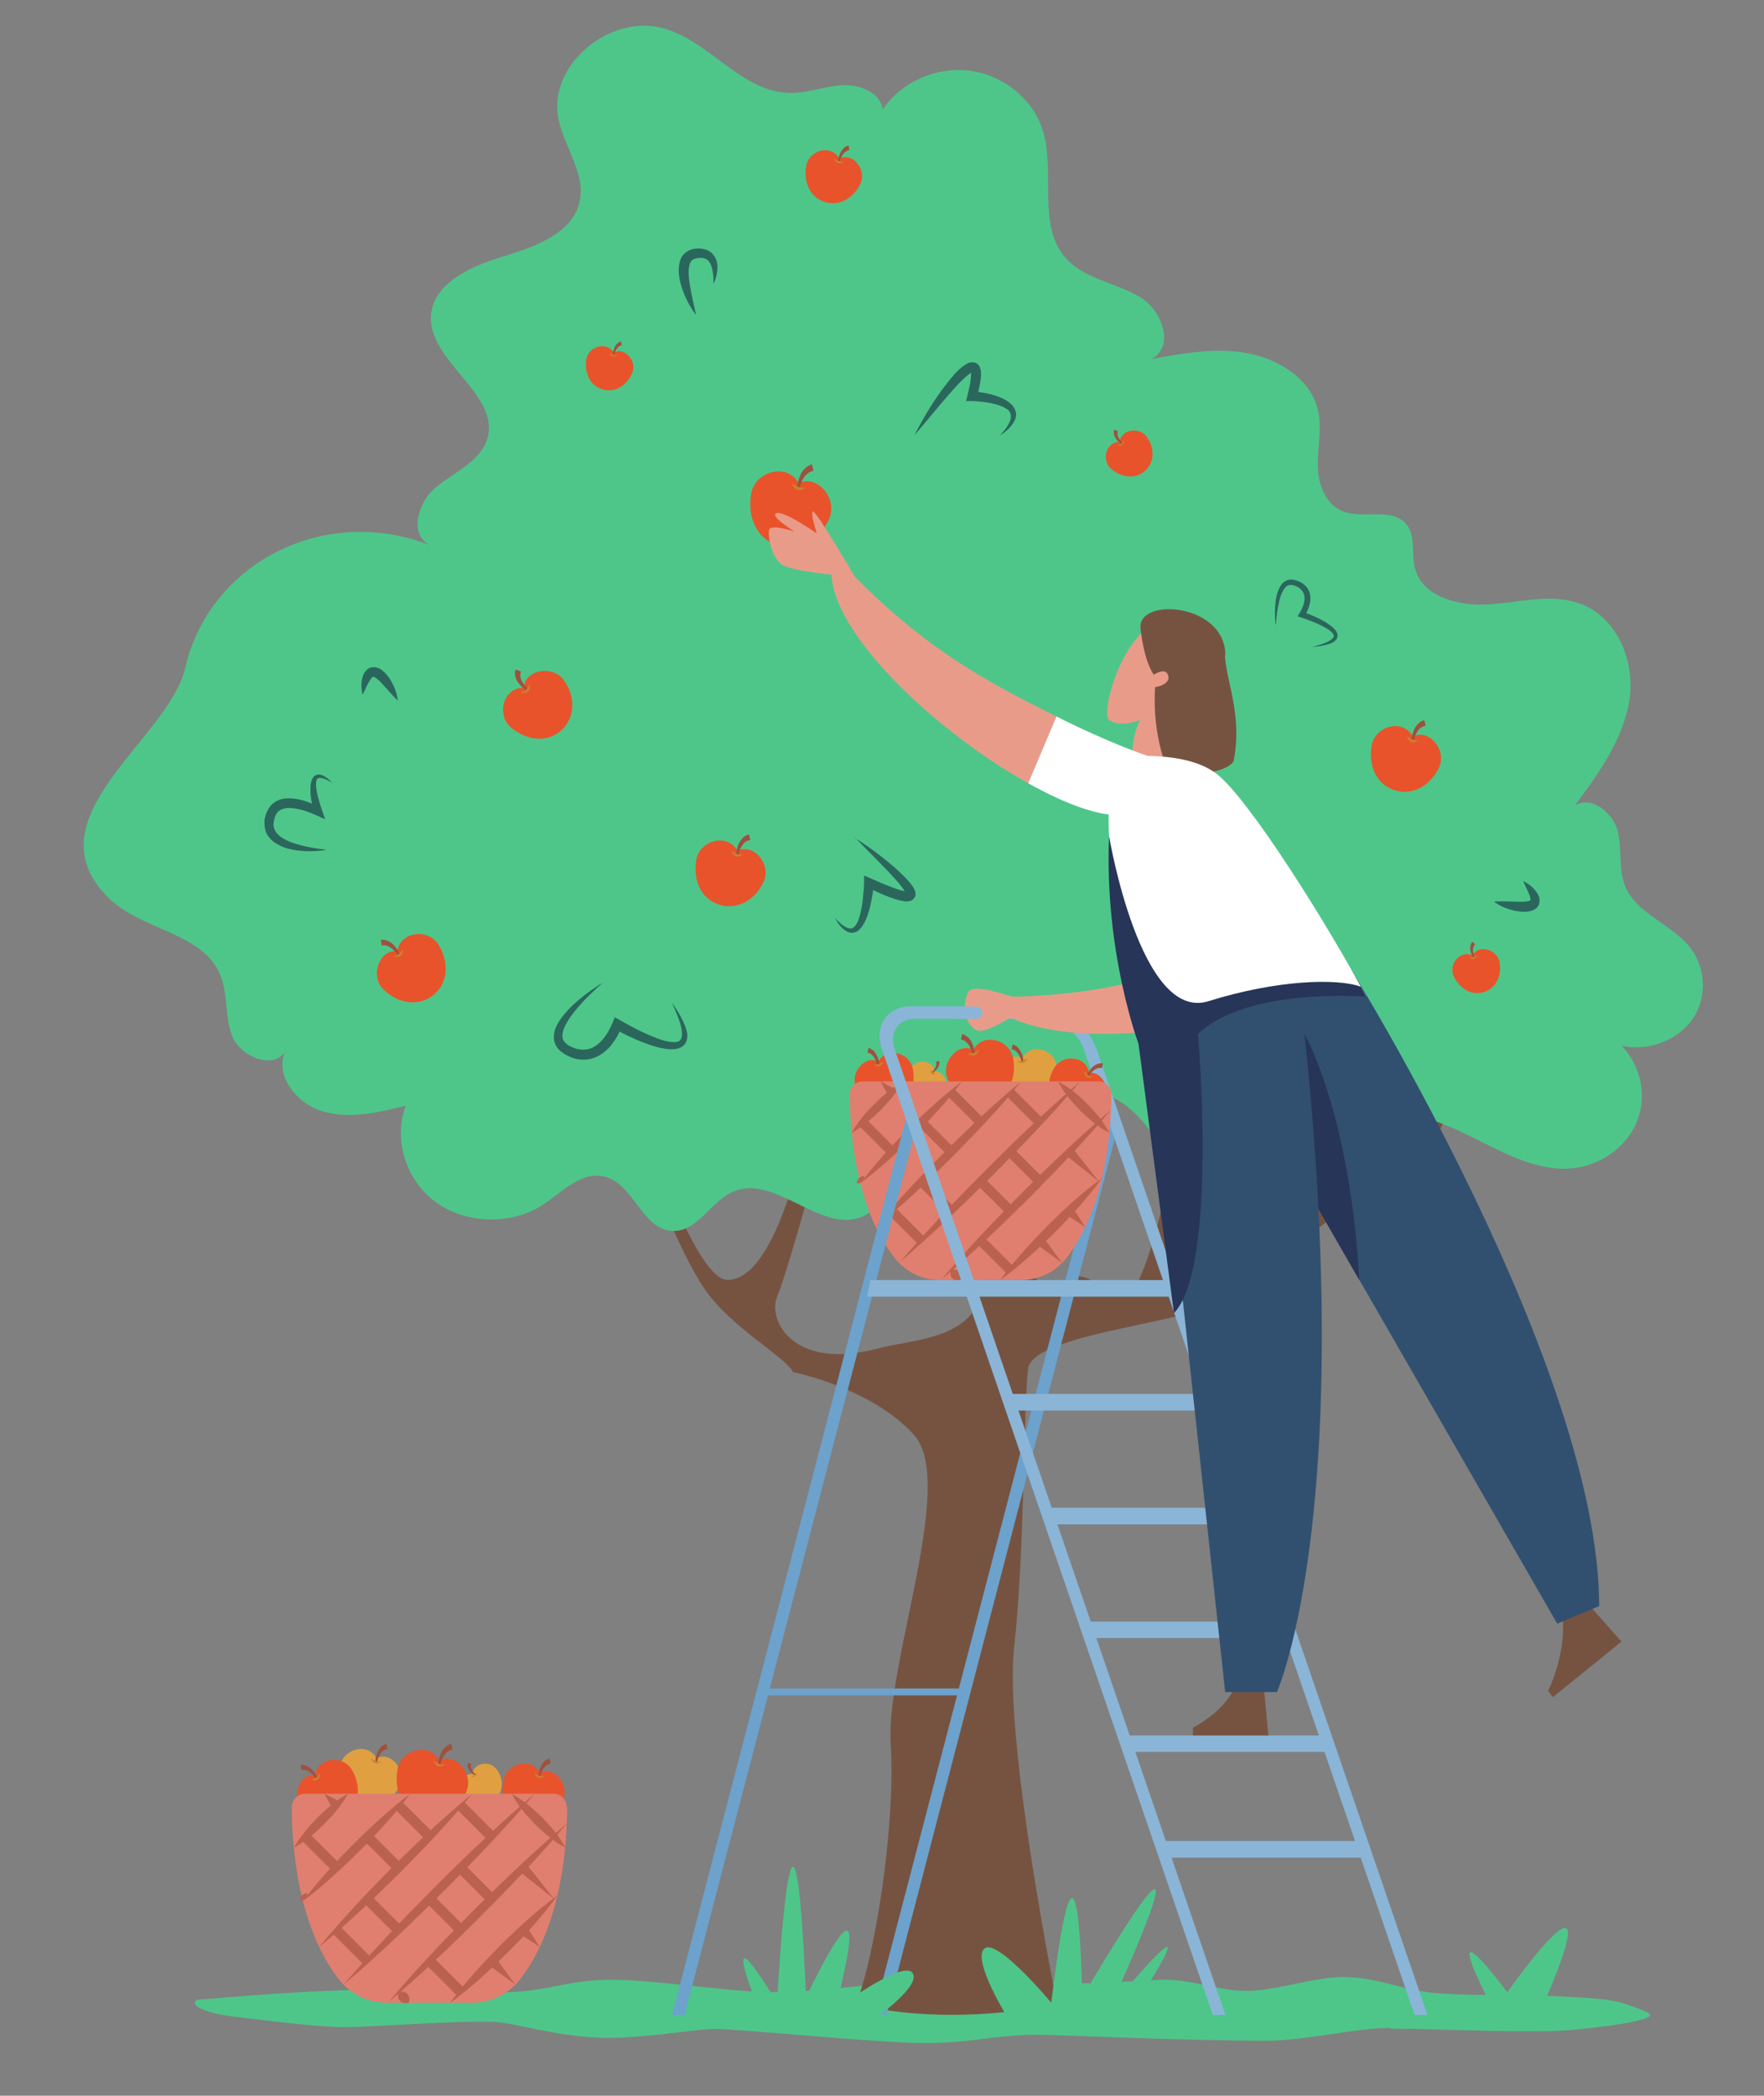 <?xml version="1.0" encoding="UTF-8"?><svg id="Livello_1" xmlns="http://www.w3.org/2000/svg" viewBox="0 0 95.46 113.39"><rect x="0" y="0" width="95.46" height="113.39" fill="#808080" stroke="none"/><defs><style>.cls-1{fill:#e99b89;}.cls-2{fill:#fff;}.cls-3{fill:#e8532b;}.cls-4{fill:#8ab5d7;}.cls-5{fill:#9e513e;}.cls-6{fill:#315070;}.cls-7{fill:#bb624e;}.cls-8{fill:#cd812e;}.cls-9{fill:#e07f6f;}.cls-10{fill:#e0a041;}.cls-11{fill:#6ca2cc;}.cls-12{fill:#2b665d;}.cls-13{fill:#273558;}.cls-14{fill:#4ec68a;}.cls-15{fill:#765341;}</style></defs><g><path class="cls-14" d="M75.25,109.73c-1.86-.03-4.52,.7-6.92,.69-5.14-.03-11.33-.34-12.29-.33-2.35,.02-3.44,.47-6.12,.45-2.64-.02-9.88-.76-11.21-.76-1.09,0-2.5,.33-5.14,.47-2.64,.13-5.21-.66-6.45-.82-1.43-.19-6.8,.25-8.44,.25s-4.42-.39-5.89-.55c-1.47-.17-2.61-.57-2.13-.93,3.99-.33,8.16-.66,12.34-.52,1.41,.05,2.82,.15,4.24,.12,2.66-.06,3.38-.71,6.05-.68,2.35,.03,5.89,.62,8.24,.66,2.03,.03,3.88-.24,5.81-.39,2.7-.2,5.4-.58,7.93-.27,3.62,.44,6.23-.03,7.92,0,1.54,.03,2.87,.64,4.41,.6,1.53-.04,3.5-.74,5.04-.75,1.85-.02,3.37,.76,5.17,.88,2.92,.18,3.55,0,6.49,.16,2.06,.11,2.99,.13,4.13,.58,.94,.36,1.31,.47,.1,.76-.82,.2-2.15,.35-3.21,.46-2.31,.24-7.57-.05-10.08-.05Z"/><path class="cls-15" d="M35.12,63.29s1.56,4.31,2.99,6.42c1.42,2.11,4.36,3.67,4.81,4.53,0,0,4.26,.85,6.55,3.41,2.29,2.56-1.55,12.36-1.27,16.7,.28,4.34-.84,11.51-1.89,14.11,3.28,.74,6.91,.74,10.9,0,0,0-2.89-14.22-2.33-19.32,.57-5.1,.51-12.92,.75-15.05,.24-2.13,10.14-2.51,12.09-4.38s4.93-4.86,7.07-4.86,5.12-8.39,5.12-8.39h-.85s-2.4,6.8-6.03,7.66c-3.64,.87-4.38,4.59-7.73,3.42-3.35-1.17,.34-12.76,.34-12.76l-1.32,.33s-.66,10.01-2.8,14.37c-.85,1.74-2.63-1.17-3.64-.23-3.52,3.27-4.05-12.23-4.05-12.23l-1.49,.28s2.14,8.29,.68,12.94c-.7,2.25-3.9,2.28-5.43,2.7-4.69,1.28-6.09-1.54-5.52-2.83,.57-1.29,2.9-9.86,2.9-9.86l-1.05-.53s-1.55,9.53-4.55,9.53c-1.56,0-3.84-6.66-3.84-6.66l-.43,.69Z"/><path class="cls-14" d="M6.01,48.7c1.72,1.6,4.82,1.79,5.83,3.87,.53,1.08,.29,2.38,.73,3.5,.44,1.12,2.29,1.85,2.87,.79-.6,1.32,.6,2.86,2.05,3.28s3.01,.05,4.47-.32c-.69,1.83,0,4.04,1.63,5.23,1.63,1.18,4.07,1.25,5.76,.15,1.05-.68,2.07-1.82,3.32-1.55,1.63,.35,2.05,2.89,3.73,2.95,1.38,.05,2.06-1.64,3.34-2.15,2.26-.9,4.71,2.34,6.94,1.37,2.07-.91,1.61-4.56,3.83-5.05,1.72-.38,3.33,1.69,5,1.15,1.27-.41,1.62-2.08,2.83-2.63,1.44-.65,3,.64,3.89,1.89,.89,1.26,1.91,2.78,3.51,2.8,2.39,.03,3.25-3.2,5.43-4.11,.94-.4,2.03-.31,3.04-.14,1.72,.3,3.4,.82,4.97,1.56,1.95,.92,3.94,2.2,6.1,1.9,1.5-.21,2.84-1.25,3.34-2.6,.51-1.35,.16-2.95-.87-4.01,1.43,.32,3.04-.28,3.84-1.44s.74-2.8-.15-3.9c-.99-1.23-2.82-1.79-3.46-3.21-.42-.95-.19-2.04-.43-3.04-.24-1-1.44-1.98-2.33-1.4,1.29-1.74,2.61-3.57,2.95-5.68,.34-2.1-.64-4.56-2.75-5.28-1.53-.52-3.2-.04-4.82,.07-1.62,.12-3.59-.4-4.01-1.88-.25-.86,.08-1.91-.57-2.55-.81-.8-2.29-.18-3.36-.61-.97-.39-1.35-1.53-1.35-2.53s.24-2.02,0-2.99c-.4-1.61-2.08-2.71-3.8-3.03-1.72-.31-3.49,0-5.21,.32,1.29-.65,.61-2.64-.63-3.37-1.24-.74-2.84-.94-3.85-1.94-1.82-1.8-.62-4.83-1.44-7.21-.56-1.63-2.18-2.89-3.97-3.09-1.8-.21-3.68,.65-4.64,2.11-.1-.89-1.22-1.37-2.17-1.32-.95,.05-1.86,.42-2.81,.42-2.63-.01-4.32-2.75-6.83-3.48-2.93-.86-6.29,1.96-5.75,4.82,.3,1.59,1.56,3.09,1.13,4.66-.45,1.64-2.44,2.34-4.15,2.86s-3.68,1.41-3.86,3.1c-.27,2.53,3.81,4.34,3.03,6.78-.38,1.2-1.79,1.78-2.79,2.61s-1.46,2.66-.23,3.14c-5.98-2.33-12.06,1.12-13.31,6.6-.9,3.93-8.71,8.24-4,12.61Z"/><g><g><path class="cls-3" d="M30.51,36.8c.62,.86,.65,2-.13,2.71s-1.89,.54-2.71-.13c-.83-.69-.44-2.19,.68-2.17,.04-.97,1.55-1.26,2.17-.4Z"/><path class="cls-5" d="M28.53,37.38c-.19-.12-.36-.26-.49-.45-.07-.1-.12-.2-.15-.32-.03-.12-.03-.25,0-.38l.31,.1c-.03,.08-.05,.16-.04,.24,0,.09,.03,.18,.07,.26,.08,.17,.22,.34,.37,.47l-.06,.09Z"/><path class="cls-8" d="M28.67,37.05s.03,.25-.1,.37c-.13,.12-.35,.09-.38,.06s.15-.04,.28-.16c.13-.12,.16-.29,.19-.27Z"/></g><g><path class="cls-3" d="M62.06,23.64c.42,.58,.44,1.35-.09,1.83-.53,.48-1.28,.37-1.83-.09-.56-.47-.3-1.48,.46-1.47,.03-.66,1.05-.85,1.46-.27Z"/><path class="cls-5" d="M60.72,24.04c-.13-.08-.24-.18-.33-.3-.04-.06-.08-.14-.1-.22-.02-.08-.02-.17,0-.26l.21,.06c-.02,.05-.03,.11-.03,.16,0,.06,.02,.12,.05,.18,.06,.12,.15,.23,.25,.32l-.04,.06Z"/><path class="cls-8" d="M60.82,23.81s.02,.17-.06,.25c-.09,.08-.24,.06-.25,.04s.1-.03,.19-.11c.09-.08,.11-.2,.13-.18Z"/></g><g><path class="cls-3" d="M34.21,20.18c-.27,.66-.92,1.09-1.6,.89-.69-.2-.98-.89-.89-1.6,.1-.72,1.1-1.03,1.49-.39,.57-.32,1.28,.44,1,1.1Z"/><path class="cls-5" d="M33.17,19.25c0-.15,.02-.3,.08-.44,.03-.07,.07-.14,.13-.2,.06-.06,.14-.11,.22-.14l.05,.21c-.05,.01-.11,.03-.15,.06-.05,.04-.09,.08-.13,.14-.07,.11-.12,.24-.14,.38h-.07Z"/><path class="cls-8" d="M33.41,19.21s-.13,.11-.25,.08-.18-.17-.17-.19c0-.02,.08,.07,.19,.1s.23-.01,.22,.01Z"/></g><g><path class="cls-3" d="M81.14,52.03c.15,.7-.14,1.41-.82,1.64-.68,.23-1.32-.18-1.64-.82-.33-.65,.32-1.47,1.01-1.16,.29-.59,1.3-.36,1.45,.34Z"/><path class="cls-5" d="M79.75,51.84c-.08-.12-.15-.26-.18-.41-.01-.08-.02-.16,0-.24,.02-.08,.05-.17,.1-.24l.16,.14s-.07,.08-.09,.14c-.02,.06-.03,.12-.03,.18,0,.13,.04,.27,.1,.39l-.06,.04Z"/><path class="cls-8" d="M79.93,51.68s-.05,.16-.16,.2c-.11,.04-.24-.04-.25-.07s.11,.01,.22-.02c.11-.04,.18-.14,.19-.11Z"/></g><g><path class="cls-3" d="M41.32,47.72c-.45,.96-1.42,1.55-2.42,1.22-1.01-.33-1.4-1.38-1.22-2.42,.19-1.07,1.69-1.46,2.23-.48,.87-.44,1.86,.73,1.41,1.69Z"/><path class="cls-5" d="M39.84,46.27c0-.22,.05-.44,.15-.65,.05-.1,.12-.2,.21-.29,.09-.09,.21-.15,.33-.19l.07,.31c-.08,.01-.16,.04-.23,.08-.07,.05-.14,.11-.19,.19-.11,.16-.19,.35-.23,.55h-.1Z"/><path class="cls-8" d="M40.21,46.24s-.2,.15-.37,.1c-.17-.06-.25-.26-.24-.3s.11,.11,.28,.17c.17,.06,.34,0,.32,.03Z"/></g><g><path class="cls-3" d="M77.87,41.53c-.45,.96-1.42,1.55-2.42,1.22-1.01-.33-1.4-1.38-1.22-2.42,.19-1.07,1.69-1.46,2.23-.48,.87-.44,1.86,.73,1.41,1.69Z"/><path class="cls-5" d="M76.39,40.09c0-.22,.05-.44,.15-.65,.05-.1,.12-.2,.21-.29,.09-.09,.21-.15,.33-.19l.07,.31c-.08,.01-.16,.04-.23,.08-.07,.05-.14,.11-.19,.19-.11,.16-.19,.35-.23,.55h-.1Z"/><path class="cls-8" d="M76.76,40.05s-.2,.15-.37,.1c-.17-.06-.25-.26-.24-.3,.01-.04,.11,.11,.28,.17,.17,.06,.34,0,.32,.03Z"/></g><g><path class="cls-3" d="M20.75,53.53c.75,.75,1.86,.97,2.69,.32,.83-.66,.85-1.78,.32-2.69-.54-.94-2.08-.8-2.26,.31-.96-.12-1.5,1.32-.75,2.07Z"/><path class="cls-5" d="M21.65,51.67c-.08-.2-.2-.39-.36-.56-.08-.08-.18-.15-.3-.2-.12-.05-.25-.07-.38-.07l.04,.32c.08-.02,.16-.02,.25,0,.08,.02,.17,.06,.25,.12,.16,.11,.3,.27,.4,.44l.09-.04Z"/><path class="cls-8" d="M21.3,51.75s.24,.08,.38-.03c.14-.11,.14-.33,.12-.36-.02-.03-.07,.14-.21,.25s-.32,.11-.29,.14Z"/></g><g><path class="cls-3" d="M46.56,9.94c-.36,.77-1.14,1.25-1.95,.98-.81-.27-1.13-1.11-.98-1.95,.15-.86,1.36-1.18,1.79-.39,.7-.36,1.5,.59,1.14,1.36Z"/><path class="cls-5" d="M45.36,8.78c0-.18,.04-.35,.12-.52,.04-.08,.1-.16,.17-.24,.07-.07,.17-.12,.27-.15l.05,.25c-.06,0-.13,.03-.19,.07-.06,.04-.11,.09-.16,.16-.09,.13-.15,.28-.19,.44h-.08Z"/><path class="cls-8" d="M45.66,8.75s-.16,.12-.3,.08c-.13-.04-.2-.21-.19-.24,0-.03,.09,.09,.23,.13s.27,0,.26,.03Z"/></g><g><path class="cls-3" d="M44.86,28.1c-.52,1.11-1.64,1.79-2.8,1.41-1.16-.39-1.62-1.6-1.41-2.8,.22-1.23,1.95-1.69,2.57-.56,1-.51,2.15,.84,1.64,1.95Z"/><path class="cls-5" d="M43.15,26.43c.01-.26,.06-.51,.17-.75,.06-.12,.14-.24,.24-.34,.11-.1,.24-.17,.38-.22l.08,.36c-.09,.01-.18,.04-.27,.1-.08,.06-.16,.13-.22,.22-.13,.18-.22,.41-.27,.64h-.12Z"/><path class="cls-8" d="M43.57,26.39s-.23,.18-.43,.11c-.19-.06-.29-.3-.27-.34,.01-.04,.13,.13,.32,.19,.19,.06,.39,0,.37,.04Z"/></g></g><g><path class="cls-12" d="M46.25,45.33c.48,.3,.95,.63,1.4,.98,.45,.35,.89,.72,1.3,1.13,.1,.11,.2,.21,.3,.33,.09,.13,.19,.23,.27,.44,.02,.06,.03,.13,.02,.23-.01,.11-.11,.22-.19,.27-.17,.08-.27,.06-.36,.06-.18-.02-.33-.06-.47-.1-.57-.17-1.09-.42-1.6-.67l.37-.22c-.03,.36-.08,.7-.15,1.04-.08,.34-.16,.69-.32,1.02-.08,.16-.18,.33-.33,.47-.07,.07-.17,.13-.28,.15-.11,.02-.22,.01-.32-.03-.36-.17-.55-.48-.71-.77,.23,.24,.49,.51,.77,.57,.27,.06,.43-.24,.53-.53,.1-.3,.16-.63,.2-.95,.04-.33,.07-.66,.08-.99v-.39s.37,.16,.37,.16c.51,.23,1.03,.45,1.54,.62,.12,.04,.26,.07,.36,.08,.05,0,.1,0,.06,0-.03,0-.07,.07-.07,.1,0,.03,0,.03,0,.02-.01-.06-.09-.18-.16-.28-.08-.11-.16-.21-.25-.32-.73-.83-1.56-1.62-2.35-2.44Z"/><path class="cls-12" d="M32.64,53.15c-.52,.47-1.03,.94-1.46,1.47-.22,.26-.42,.54-.57,.83-.15,.28-.23,.6-.13,.81,.05,.11,.14,.2,.25,.28,.11,.08,.27,.13,.41,.19,.29,.08,.58,.09,.84-.01,.53-.21,.93-.8,1.17-1.38l.12-.3,.27,.15c.43,.25,.88,.49,1.33,.7,.45,.2,.92,.41,1.38,.48,.23,.03,.46,.03,.56-.09,.11-.12,.11-.38,.07-.61-.09-.48-.32-.95-.52-1.42,.3,.42,.57,.86,.75,1.36,.08,.25,.16,.56-.04,.87-.1,.14-.27,.23-.42,.26-.15,.04-.3,.03-.44,.03-.56-.05-1.05-.23-1.54-.42-.48-.2-.95-.42-1.41-.68l.39-.14c-.14,.37-.31,.68-.55,.99-.24,.3-.55,.57-.94,.71-.39,.15-.83,.13-1.2,0-.18-.09-.35-.14-.52-.27-.17-.12-.33-.29-.41-.51-.08-.22-.07-.45-.02-.65,.05-.2,.14-.37,.24-.53,.2-.32,.44-.58,.69-.83,.52-.49,1.08-.91,1.68-1.27Z"/><path class="cls-12" d="M69.03,33.78c-.05-.41-.05-.83,0-1.25,.03-.21,.07-.42,.16-.62,.09-.2,.21-.43,.48-.52,.26-.08,.51,.01,.71,.11,.21,.11,.4,.3,.48,.54,.08,.24,.06,.49,0,.7-.06,.22-.15,.42-.28,.61l-.08-.24c.3,.1,.59,.22,.88,.36,.28,.14,.56,.3,.81,.54,.06,.06,.12,.13,.16,.22,.04,.09,.05,.21,0,.31-.1,.18-.27,.25-.42,.3-.31,.1-.62,.14-.93,.17,.3-.09,.6-.16,.87-.3,.13-.07,.26-.15,.3-.25,.04-.09-.04-.19-.14-.29-.21-.18-.5-.31-.77-.44-.28-.12-.57-.23-.85-.32l-.19-.06,.11-.18c.19-.31,.34-.72,.23-1.03-.05-.15-.17-.28-.32-.37-.16-.09-.33-.14-.48-.11-.15,.03-.27,.18-.35,.35-.09,.17-.15,.36-.19,.56-.1,.39-.14,.8-.17,1.22Z"/><path class="cls-12" d="M21.55,37.93c-.23-.22-.43-.44-.62-.66-.19-.21-.38-.44-.57-.57-.09-.07-.15-.08-.16-.08-.03-.02-.11,.07-.18,.18-.14,.22-.25,.51-.4,.79-.07-.31-.09-.63,0-.96,.05-.16,.13-.36,.38-.49,.13-.06,.28-.05,.39-.02,.12,.03,.21,.08,.28,.14,.29,.23,.46,.5,.6,.78,.14,.28,.23,.58,.26,.9Z"/><path class="cls-12" d="M80.87,48.78c.32-.02,.63-.01,.93,0,.29,0,.59,.03,.83-.01,.12-.01,.19-.06,.18-.05,.02,.01,.02-.11-.02-.23-.08-.25-.24-.52-.36-.82,.29,.15,.55,.34,.74,.63,.09,.14,.21,.34,.11,.64-.06,.14-.18,.25-.28,.29-.11,.05-.2,.07-.3,.09-.37,.04-.68-.02-.99-.11-.3-.09-.59-.22-.85-.42Z"/><path class="cls-12" d="M17.64,45.99c-.59,.09-1.2,.1-1.81-.02-.3-.05-.61-.16-.9-.34-.28-.17-.56-.48-.6-.86-.03-.09,0-.18-.02-.27,0-.09,0-.18,.03-.26l.07-.25,.13-.25c.2-.34,.6-.53,.95-.54,.7-.04,1.28,.21,1.84,.51l-.34,.28c-.07-.25-.11-.49-.15-.74-.04-.25-.05-.5-.03-.77,.02-.13,.04-.27,.13-.41,.09-.15,.31-.19,.43-.15,.26,.09,.44,.26,.61,.43-.21-.12-.43-.24-.64-.26-.11,0-.17,.03-.2,.1-.03,.08-.04,.18-.04,.29,.03,.44,.17,.91,.32,1.34l.18,.51-.51-.23c-.5-.23-1.08-.41-1.57-.38-.24,.03-.43,.12-.55,.29-.02,.05-.05,.1-.08,.15l-.05,.18c-.02,.06-.02,.12-.03,.17,0,.06-.03,.12,0,.17,.03,.45,.55,.77,1.08,.94,.54,.18,1.13,.28,1.72,.35Z"/><path class="cls-12" d="M49.47,23.58c.25-.5,.52-.98,.81-1.45,.29-.47,.6-.93,.95-1.37,.17-.22,.35-.44,.55-.65,.1-.1,.21-.2,.34-.3,.07-.05,.13-.09,.22-.14,.08-.04,.2-.09,.37-.06,.1,.02,.18,.06,.23,.13,.07,.07,.09,.13,.1,.18,.05,.12,.04,.19,.05,.29,0,.16-.02,.32-.04,.46-.05,.29-.12,.56-.19,.83l-.24-.33c.36,.03,.69,.09,1.03,.17,.34,.1,.68,.21,.98,.45,.15,.12,.29,.28,.34,.5,.05,.21-.02,.42-.12,.57-.19,.31-.46,.53-.74,.71,.22-.25,.44-.51,.55-.8,.11-.3,.02-.54-.24-.68-.25-.15-.56-.23-.87-.29-.31-.06-.64-.09-.95-.1h-.32s.08-.33,.08-.33c.06-.26,.13-.52,.16-.78,.02-.13,.03-.25,.03-.36,0-.04,0-.11-.01-.12,0-.01,0-.02,0,0,.02,0,.03,.02,.06,.03,.04,0,.01,0-.02,.02-.03,0-.09,.05-.13,.08-.1,.07-.19,.15-.29,.24-.19,.18-.38,.38-.56,.58-.72,.81-1.41,1.67-2.13,2.51Z"/><path class="cls-12" d="M37.64,17.01c-.31-.42-.55-.88-.72-1.38-.09-.25-.15-.51-.18-.78-.02-.27-.02-.57,.12-.89,.15-.32,.55-.52,.84-.51,.28-.02,.65,.03,.88,.31,.23,.26,.26,.58,.24,.84-.02,.27-.1,.53-.21,.76,0-.26,0-.51-.06-.75-.04-.23-.14-.45-.27-.55-.13-.1-.32-.13-.53-.09-.21,.02-.32,.09-.39,.24-.08,.15-.1,.37-.09,.6,0,.23,.04,.47,.08,.71,.08,.49,.2,.98,.31,1.48Z"/></g></g><g><polygon class="cls-11" points="60.39 60.27 60 60.27 47.28 109.02 47.97 109.02 60.35 61.53 60.39 60.27"/><path class="cls-4" d="M77.23,109.02h-.68l-17.89-52.24c-.31-.91-1.31-1.65-2.23-1.65h-2.3v-.67h2.08c1.3,0,2.71,1.05,3.14,2.33l17.9,52.24Z"/><g><g><g><path class="cls-10" d="M49.32,57.73c-.35,.49-.37,1.13,.08,1.54s1.07,.31,1.54-.08c.47-.39,.25-1.24-.38-1.23-.02-.55-.88-.72-1.23-.23Z"/><path class="cls-5" d="M50.45,58.06c.11-.07,.2-.15,.28-.26,.04-.05,.07-.12,.09-.18,.02-.07,.02-.14,0-.22l-.17,.05s.03,.09,.02,.14c0,.05-.02,.1-.04,.15-.05,.1-.12,.19-.21,.27l.03,.05Z"/><path class="cls-8" d="M50.37,57.87s-.02,.14,.05,.21c.07,.07,.2,.05,.21,.03,.01-.02-.09-.03-.16-.09-.07-.07-.09-.17-.11-.15Z"/></g><g><path class="cls-3" d="M46.34,58.86c.37,.81,1.19,1.3,2.04,1.02,.84-.28,1.18-1.16,1.02-2.04-.16-.9-1.42-1.23-1.87-.4-.73-.37-1.56,.61-1.19,1.42Z"/><path class="cls-5" d="M47.58,57.65c0-.19-.04-.37-.13-.54-.04-.09-.1-.17-.17-.25-.08-.07-.17-.13-.28-.16l-.06,.26c.07,0,.13,.03,.19,.07,.06,.04,.11,.1,.16,.16,.09,.13,.16,.3,.19,.46h.09Z"/><path class="cls-8" d="M47.28,57.61s.17,.13,.31,.08c.14-.05,.21-.22,.2-.25-.01-.03-.1,.09-.24,.14-.14,.05-.28,0-.27,.03Z"/></g><g><path class="cls-10" d="M54.13,58.67c.37,.81,1.19,1.3,2.04,1.02,.84-.28,1.18-1.16,1.02-2.04-.16-.9-1.42-1.23-1.87-.4-.73-.37-1.56,.61-1.19,1.42Z"/><path class="cls-5" d="M55.38,57.46c0-.19-.04-.37-.13-.54-.04-.09-.1-.17-.17-.25-.08-.07-.17-.13-.28-.16l-.06,.26c.07,0,.13,.03,.19,.07,.06,.04,.11,.1,.16,.16,.09,.13,.16,.3,.19,.46h.09Z"/><path class="cls-8" d="M55.07,57.43s.17,.13,.31,.08c.14-.05,.21-.22,.2-.25-.01-.03-.1,.09-.24,.14-.14,.05-.28,0-.27,.03Z"/></g><g><path class="cls-3" d="M59.57,59.78c-.63,.63-1.56,.82-2.26,.27-.7-.55-.71-1.49-.27-2.26,.46-.79,1.75-.67,1.9,.26,.81-.1,1.26,1.11,.63,1.74Z"/><path class="cls-5" d="M58.81,58.22c.07-.17,.17-.33,.3-.47,.07-.07,.15-.13,.25-.17,.1-.04,.21-.06,.32-.06l-.04,.27c-.07-.01-.14-.02-.21,0-.07,.02-.14,.05-.21,.1-.13,.09-.25,.23-.34,.37l-.08-.04Z"/><path class="cls-8" d="M59.11,58.29s-.2,.06-.32-.03c-.12-.09-.12-.28-.1-.3,.02-.03,.06,.12,.17,.21s.27,.09,.25,.12Z"/></g><g><path class="cls-3" d="M51.3,58.44c.43,.93,1.38,1.5,2.35,1.18s1.36-1.34,1.18-2.35c-.18-1.03-1.64-1.42-2.16-.47-.84-.43-1.81,.71-1.37,1.64Z"/><path class="cls-5" d="M52.74,57.04c0-.21-.05-.42-.15-.63-.05-.1-.11-.2-.2-.28-.09-.08-.2-.15-.32-.19l-.07,.31c.08,.01,.15,.04,.22,.08,.07,.05,.13,.11,.19,.19,.11,.15,.18,.34,.22,.53h.1Z"/><path class="cls-8" d="M52.38,57.01s.2,.15,.36,.09c.16-.05,.24-.25,.23-.29-.01-.04-.11,.11-.27,.16-.16,.05-.33,0-.31,.03Z"/></g></g><g><path class="cls-9" d="M60.14,59.2c0,1.67-.21,6.02-2.43,8.87-.59,.75-1.49,1.19-2.44,1.19h-4.41c-.95,0-1.85-.44-2.44-1.19-2.22-2.84-2.43-7.19-2.43-8.87,0-.38,.31-.69,.7-.69h12.76c.38,0,.69,.31,.7,.69Z"/><g><path class="cls-7" d="M46.09,61.29c.33-.59,.76-1.09,1.22-1.55,.47-.46,.96-.89,1.55-1.22-.33,.6-.76,1.09-1.22,1.56-.47,.46-.96,.89-1.56,1.22Z"/><path class="cls-7" d="M46.55,64.03c.4-.52,.81-1.03,1.25-1.51,.43-.49,.88-.95,1.34-1.42,.92-.92,1.87-1.8,2.92-2.59-.78,1.06-1.67,2-2.58,2.93-.92,.91-1.87,1.81-2.93,2.58Z"/><path class="cls-7" d="M47.39,66.39c1.18-1.44,2.46-2.79,3.77-4.1,1.32-1.31,2.66-2.59,4.1-3.77-1.17,1.45-2.46,2.79-3.76,4.11-1.32,1.31-2.66,2.59-4.11,3.76Z"/><path class="cls-7" d="M48.65,68.34c1.51-1.76,3.11-3.44,4.74-5.08,.82-.82,1.65-1.63,2.49-2.42,.84-.8,1.71-1.57,2.58-2.33-1.5,1.77-3.11,3.44-4.74,5.08-1.64,1.63-3.31,3.24-5.08,4.74Z"/><path class="cls-7" d="M50.92,69.26c.71-.83,1.43-1.64,2.17-2.43,.74-.79,1.5-1.57,2.26-2.34,1.54-1.53,3.11-3.03,4.77-4.44-1.4,1.67-2.9,3.23-4.43,4.77-1.54,1.53-3.1,3.03-4.77,4.43Z"/><path class="cls-7" d="M54.12,69.26c.78-1.06,1.66-2.02,2.57-2.94,.92-.92,1.88-1.8,2.94-2.57-.38,.54-.8,1.04-1.23,1.53-.43,.49-.88,.96-1.34,1.42-.46,.46-.93,.91-1.42,1.34-.49,.43-.99,.85-1.53,1.23Z"/><path class="cls-7" d="M57.26,58.52c.61,.31,1.11,.74,1.57,1.2,.46,.47,.89,.96,1.2,1.57-.61-.31-1.11-.74-1.57-1.2-.46-.47-.89-.96-1.2-1.57Z"/><polygon class="cls-7" points="59.46 63.92 57.68 62.51 58.05 62.13 59.46 63.92"/><rect class="cls-7" x="55.2" y="58.79" width=".53" height="2.26" transform="translate(-26.13 56.77) rotate(-45)"/><rect class="cls-7" x="52" y="58.79" width=".53" height="2.26" transform="translate(-27.06 54.51) rotate(-45)"/><polygon class="cls-7" points="58.73 66.39 57.68 65.71 58.05 65.33 58.73 66.39"/><rect class="cls-7" x="55.2" y="61.99" width=".53" height="2.26" transform="translate(-28.39 57.71) rotate(-45)"/><rect class="cls-7" x="50.4" y="60.39" width=".53" height="2.26" transform="translate(-28.66 53.83) rotate(-44.99)"/><polygon class="cls-7" points="57.48 68.34 56.08 67.31 56.45 66.93 57.48 68.34"/><rect class="cls-7" x="53.6" y="63.59" width=".53" height="2.26" transform="translate(-29.99 57.05) rotate(-45.01)"/><polygon class="cls-7" points="48.08 59.31 47.66 58.52 48.45 58.93 48.08 59.31"/><rect class="cls-7" x="53.6" y="66.79" width=".53" height="2.26" transform="translate(-32.25 57.98) rotate(-45)"/><rect class="cls-7" x="47.2" y="60.39" width=".53" height="2.26" transform="translate(-29.6 51.58) rotate(-45)"/><rect class="cls-7" x="50.4" y="63.59" width=".53" height="2.26" transform="translate(-30.93 54.78) rotate(-45)"/><rect class="cls-7" x="48.8" y="65.19" width=".53" height="2.26" transform="translate(-32.53 54.12) rotate(-45)"/><path class="cls-7" d="M52,69.26c-.24,.06-.36,0-.46-.08-.08-.1-.14-.22-.08-.46,.24-.06,.36,0,.46,.08,.08,.1,.14,.22,.08,.46Z"/><path class="cls-7" d="M46.66,63.92c-.18,.12-.24,.12-.28,.1-.02-.03-.02-.1,.1-.28,.18-.12,.24-.12,.28-.1,.02,.04,.02,.1-.1,.28Z"/></g></g></g><polygon class="cls-11" points="49.47 60.27 49.09 60.27 36.37 109.02 37.05 109.02 49.43 61.57 49.47 60.27"/><polygon class="cls-11" points="52.23 91.73 41.38 91.73 41.39 91.36 52.24 91.36 52.23 91.73"/><path class="cls-4" d="M66.31,109.02h-.68l-17.9-52.24c-.43-1.28,.27-2.33,1.57-2.33h4.81v.67h-4.58c-.92,0-1.42,.74-1.11,1.65l17.89,52.24Z"/><polygon class="cls-4" points="71.91 94.79 60.99 94.79 60.69 93.9 71.6 93.9 71.91 94.79"/><polygon class="cls-4" points="69.81 88.63 58.9 88.63 58.6 87.74 69.51 87.74 69.81 88.63"/><polygon class="cls-4" points="73.94 100.51 63.02 100.51 62.72 99.61 73.63 99.61 73.94 100.51"/><polygon class="cls-4" points="67.72 82.48 56.81 82.48 56.5 81.58 67.42 81.58 67.72 82.48"/><polygon class="cls-4" points="65.63 76.32 54.72 76.32 54.41 75.42 65.33 75.42 65.63 76.32"/><polygon class="cls-4" points="63.54 70.16 46.92 70.16 47.1 69.26 63.17 69.26 63.54 70.16"/></g><g><path class="cls-1" d="M54.81,53.93s5.66-.06,8.41-1.54l.31,3.25s-5.45,.97-8.86-.58c0,0-1.37,.88-1.8,.69-.6-.26-.83-1.22-.51-2.01,.21-.53,1.56-.07,2.44,.19Z"/><path class="cls-4" d="M52.84,54.46h-1.31v.67h1.31c.18,0,.33-.15,.33-.33h0c0-.18-.15-.33-.33-.33Z"/><path class="cls-15" d="M84.53,87.26s.37,1.77-.75,4.23l.25,.34,3.72-3.01-2.12-2.38-1.1,.81Z"/><path class="cls-15" d="M66.97,90.73s-.04,1.43-2.41,2.75v.42h4.08l-.3-3.17h-1.36Z"/><path class="cls-6" d="M73.08,52.4s13.46,21.61,13.46,34.5l-2.27,.95-18.64-32.38,7.45-3.07Z"/><path class="cls-13" d="M70.59,55.94s2.46,4.22,2.97,13.32l-3.38-5.88,.41-7.44Z"/><path class="cls-6" d="M62.42,55.66l3.88,35.89h2.8s4.65-10.3,1.09-39.11c0,0-4.95-.64-7.78,3.22Z"/><path class="cls-1" d="M61.43,41.85s-.47-1.35,.26-2.89c0,0-1.03,.44-1.67,0-.42-.28,.41-3.95,2.41-5.27,2-1.33,3.4,1.9,2.65,3.09-.75,1.19-2.59,1.58-1.64,4.45,0,0-.86,.6-2.02,.61Z"/><path class="cls-15" d="M66.31,35.47c.02-2.84-4.76-3.18-4.59-1.47,.08,.77,.29,1.88,.72,2.51,0,0,.65-.45,.78,.05,.13,.5-.71,.62-.71,.62,0,0-.21,2.15,.59,4.25,1.16,.65,3.12,.46,3.65-.22,.51-2.49-.4-4.35-.46-5.74Z"/><path class="cls-2" d="M60.69,40.97s3.32-.43,5.08,.85c1.77,1.28,6.23,8.47,8.16,12.1,0,0-4.74-1.87-11.82,2.54,0,0-3.58-12.51-1.43-15.5Z"/><path class="cls-2" d="M62.11,40.9s-2-.65-4.95-2.14l-1.53,3.61c4.16,2.33,7.53,2.74,6.48-1.48Z"/><path class="cls-1" d="M45.15,30.04c-1.25,3.31,5.26,9.43,10.49,12.34l1.53-3.61c-3.75-1.89-7.4-3.71-12.02-8.73Z"/><path class="cls-1" d="M46.26,31.21s-2.08-3.56-2.26-3.54c-.18,.02,.2,1.19,.2,1.19,0,0-2.07-1.44-2.25-1.04-.11,.23,1.05,.94,1.05,.94,0,0-1.31-.43-1.38-.09s.09,1.31,.6,1.81,4.03,.72,4.03,.72Z"/><path class="cls-13" d="M60.02,45.25s1.69,10.09,5.38,8.92c3.7-1.16,7-1.25,8.24-.78l.29,.54s-6.45-.54-9.1,2.02c0,0,1.1,12.56-1.3,15.1l-1.92-14.58s-1.86-4.95-1.59-11.22Z"/></g><g><g><g><path class="cls-10" d="M26.88,95.73c.37,.51,.39,1.19-.08,1.62s-1.13,.32-1.62-.08c-.5-.41-.26-1.31,.4-1.3,.03-.58,.92-.75,1.29-.24Z"/><path class="cls-5" d="M25.7,96.07c-.11-.07-.21-.16-.29-.27-.04-.06-.07-.12-.09-.19-.02-.07-.02-.15,0-.23l.18,.06s-.03,.09-.02,.14c0,.05,.02,.1,.04,.16,.05,.1,.13,.2,.22,.28l-.04,.05Z"/><path class="cls-8" d="M25.79,95.87s.02,.15-.06,.22c-.08,.07-.21,.05-.22,.04-.02-.02,.09-.03,.17-.1,.08-.07,.1-.18,.11-.16Z"/></g><g><path class="cls-3" d="M30.45,97.41c-.39,.85-1.25,1.37-2.14,1.07-.89-.29-1.24-1.22-1.07-2.14,.17-.94,1.49-1.29,1.97-.42,.76-.39,1.64,.64,1.25,1.49Z"/><path class="cls-5" d="M29.14,96.14c0-.2,.05-.39,.13-.57,.05-.09,.1-.18,.18-.26,.08-.08,.18-.13,.29-.17l.06,.28c-.07,.01-.14,.03-.2,.07-.06,.04-.12,.1-.17,.17-.1,.14-.17,.31-.2,.49h-.09Z"/><path class="cls-8" d="M29.46,96.1s-.18,.14-.32,.09-.22-.23-.21-.26,.1,.1,.25,.15,.3,0,.29,.03Z"/></g><g><path class="cls-10" d="M21.62,96.62c-.39,.85-1.25,1.37-2.14,1.07-.89-.29-1.24-1.22-1.07-2.14,.17-.94,1.49-1.29,1.97-.42,.76-.39,1.64,.64,1.25,1.49Z"/><path class="cls-5" d="M20.31,95.35c0-.2,.05-.39,.13-.57,.05-.09,.1-.18,.18-.26,.08-.08,.18-.13,.29-.17l.06,.28c-.07,.01-.14,.03-.2,.07-.06,.04-.12,.1-.17,.17-.1,.14-.17,.31-.2,.49h-.09Z"/><path class="cls-8" d="M20.64,95.31s-.18,.14-.33,.09c-.15-.05-.22-.23-.21-.26,.01-.03,.1,.1,.25,.15,.15,.05,.3,0,.29,.03Z"/></g><g><path class="cls-3" d="M16.39,97.87c.66,.66,1.65,.86,2.38,.28,.73-.58,.75-1.57,.28-2.38-.48-.83-1.84-.71-1.99,.27-.85-.11-1.33,1.16-.67,1.83Z"/><path class="cls-5" d="M17.18,96.22c-.07-.18-.17-.35-.32-.49-.07-.07-.16-.13-.26-.18-.1-.04-.22-.06-.33-.06l.04,.28c.07-.01,.14-.02,.22,0,.07,.02,.15,.05,.22,.1,.14,.1,.26,.24,.36,.39l.08-.04Z"/><path class="cls-8" d="M16.87,96.3s.21,.07,.33-.03c.12-.1,.13-.29,.11-.32-.02-.03-.06,.13-.18,.22-.12,.1-.28,.1-.26,.13Z"/></g><g><path class="cls-3" d="M25.23,96.98c-.46,.98-1.45,1.58-2.48,1.24-1.03-.34-1.43-1.41-1.24-2.48,.19-1.09,1.72-1.49,2.27-.49,.88-.45,1.9,.74,1.44,1.73Z"/><path class="cls-5" d="M23.72,95.5c0-.23,.05-.45,.15-.66,.05-.11,.12-.21,.21-.3,.09-.09,.21-.15,.34-.19l.07,.32c-.08,.01-.16,.04-.24,.08-.07,.05-.14,.12-.2,.2-.11,.16-.19,.36-.24,.56h-.11Z"/><path class="cls-8" d="M24.09,95.47s-.21,.16-.38,.1c-.17-.06-.25-.27-.24-.3s.12,.11,.29,.17,.34,0,.33,.04Z"/></g></g><g><path class="cls-9" d="M30.69,97.78c0,1.76-.22,6.34-2.56,9.33-.62,.79-1.56,1.25-2.57,1.25h-4.64c-1,0-1.95-.46-2.57-1.25-2.33-2.99-2.56-7.57-2.56-9.33,0-.4,.33-.73,.73-.73h13.42c.4,0,.73,.32,.73,.73Z"/><g><path class="cls-7" d="M15.91,99.97c.17-.32,.38-.6,.59-.87,.21-.27,.45-.52,.69-.77,.25-.24,.5-.48,.77-.69,.27-.22,.55-.42,.87-.59-.34,.63-.8,1.15-1.28,1.64-.49,.48-1.01,.94-1.64,1.28Z"/><path class="cls-7" d="M16.4,102.85c.83-1.1,1.76-2.1,2.72-3.07,.97-.96,1.97-1.89,3.07-2.72-.82,1.11-1.76,2.11-2.72,3.08-.49,.48-.98,.95-1.49,1.41-.51,.46-1.03,.9-1.59,1.31Z"/><path class="cls-7" d="M17.28,105.33c1.25-1.51,2.59-2.93,3.96-4.31,1.38-1.38,2.8-2.72,4.31-3.96-1.23,1.53-2.59,2.93-3.96,4.32-1.39,1.37-2.8,2.72-4.32,3.96Z"/><path class="cls-7" d="M18.6,107.38c1.59-1.86,3.27-3.61,4.99-5.34,.86-.86,1.73-1.71,2.62-2.54,.88-.84,1.79-1.65,2.72-2.45-1.58,1.87-3.27,3.62-4.98,5.34-1.73,1.71-3.48,3.41-5.34,4.98Z"/><path class="cls-7" d="M20.99,108.36c.74-.87,1.5-1.73,2.28-2.56,.78-.84,1.58-1.65,2.38-2.46,1.62-1.61,3.27-3.19,5.02-4.67-1.47,1.76-3.05,3.4-4.66,5.02-1.62,1.61-3.26,3.19-5.02,4.66Z"/><path class="cls-7" d="M24.36,108.36c.82-1.12,1.75-2.12,2.71-3.1,.97-.96,1.98-1.89,3.1-2.71-.4,.57-.84,1.09-1.29,1.61-.45,.52-.93,1.01-1.41,1.49-.49,.48-.98,.95-1.49,1.41-.51,.45-1.04,.9-1.61,1.3Z"/><path class="cls-7" d="M27.66,97.05c.64,.33,1.16,.78,1.66,1.26,.24,.25,.47,.5,.69,.77,.21,.27,.41,.56,.58,.88-.33-.16-.61-.36-.88-.58-.27-.21-.53-.45-.77-.69-.48-.49-.93-1.01-1.26-1.66Z"/><polygon class="cls-7" points="29.98 102.74 28.1 101.25 28.49 100.86 29.98 102.74"/><rect class="cls-7" x="25.49" y="97.34" width=".56" height="2.38" transform="translate(-62.12 47.07) rotate(-44.99)"/><rect class="cls-7" x="22.13" y="97.34" width=".56" height="2.38" transform="translate(-63.11 44.7) rotate(-45)"/><polygon class="cls-7" points="29.21 105.34 28.1 104.62 28.49 104.23 29.21 105.34"/><rect class="cls-7" x="25.49" y="100.71" width=".56" height="2.38" transform="translate(-64.5 48.06) rotate(-44.99)"/><rect class="cls-7" x="20.44" y="99.02" width=".56" height="2.38" transform="translate(-64.79 44.01) rotate(-45)"/><polygon class="cls-7" points="27.89 107.38 26.42 106.3 26.81 105.91 27.89 107.38"/><rect class="cls-7" x="23.81" y="102.39" width=".56" height="2.38" transform="translate(-66.19 47.37) rotate(-45)"/><polygon class="cls-7" points="18 97.89 17.56 97.05 18.4 97.49 18 97.89"/><rect class="cls-7" x="23.81" y="105.76" width=".56" height="2.38" transform="translate(-68.57 48.37) rotate(-45.01)"/><rect class="cls-7" x="17.08" y="99.02" width=".56" height="2.38" transform="translate(-65.79 41.64) rotate(-45.01)"/><rect class="cls-7" x="20.44" y="102.39" width=".56" height="2.38" transform="translate(-67.17 44.98) rotate(-44.99)"/><rect class="cls-7" x="18.76" y="104.07" width=".56" height="2.38" transform="translate(-68.86 44.29) rotate(-45)"/><path class="cls-7" d="M22.13,108.36c-.25,.06-.38,0-.48-.09-.04-.05-.08-.11-.1-.19-.02-.08-.02-.17,.01-.3,.13-.03,.22-.03,.3-.01,.08,.02,.13,.05,.18,.1,.09,.1,.15,.23,.09,.48Z"/><path class="cls-7" d="M16.52,102.74c-.19,.12-.25,.13-.29,.1-.01-.02-.02-.04,0-.09,.01-.04,.04-.1,.11-.2,.1-.07,.16-.09,.2-.11,.05-.02,.07,0,.09,0,.02,.04,.02,.1-.1,.29Z"/></g></g></g><g><path class="cls-14" d="M41.07,108.74s-2.45-6,.98-.38c0,0,.88-16.36,1.57-.28,0,0,3.99-8.58,1.56,.67,0,0,3.71-2.77,4.21-1.99,.5,.78-2.56,2.83-2.56,2.83l-5.74-.83Z"/><path class="cls-14" d="M60.88,109.31s5.74-8.51-.86-.6c0,0,6.56-14.17-1.46-.64,0,0-.14-12.26-1.67,.29,0,0-2.96-3.56-3.63-2.92-.67,.64,1.35,3.87,1.35,3.87h6.26Z"/><path class="cls-14" d="M80.62,108.36s-3.01-5.75,.95-.57c0,0,5.94-8.42,1.83,.95l-2.79-.38Z"/></g></svg>